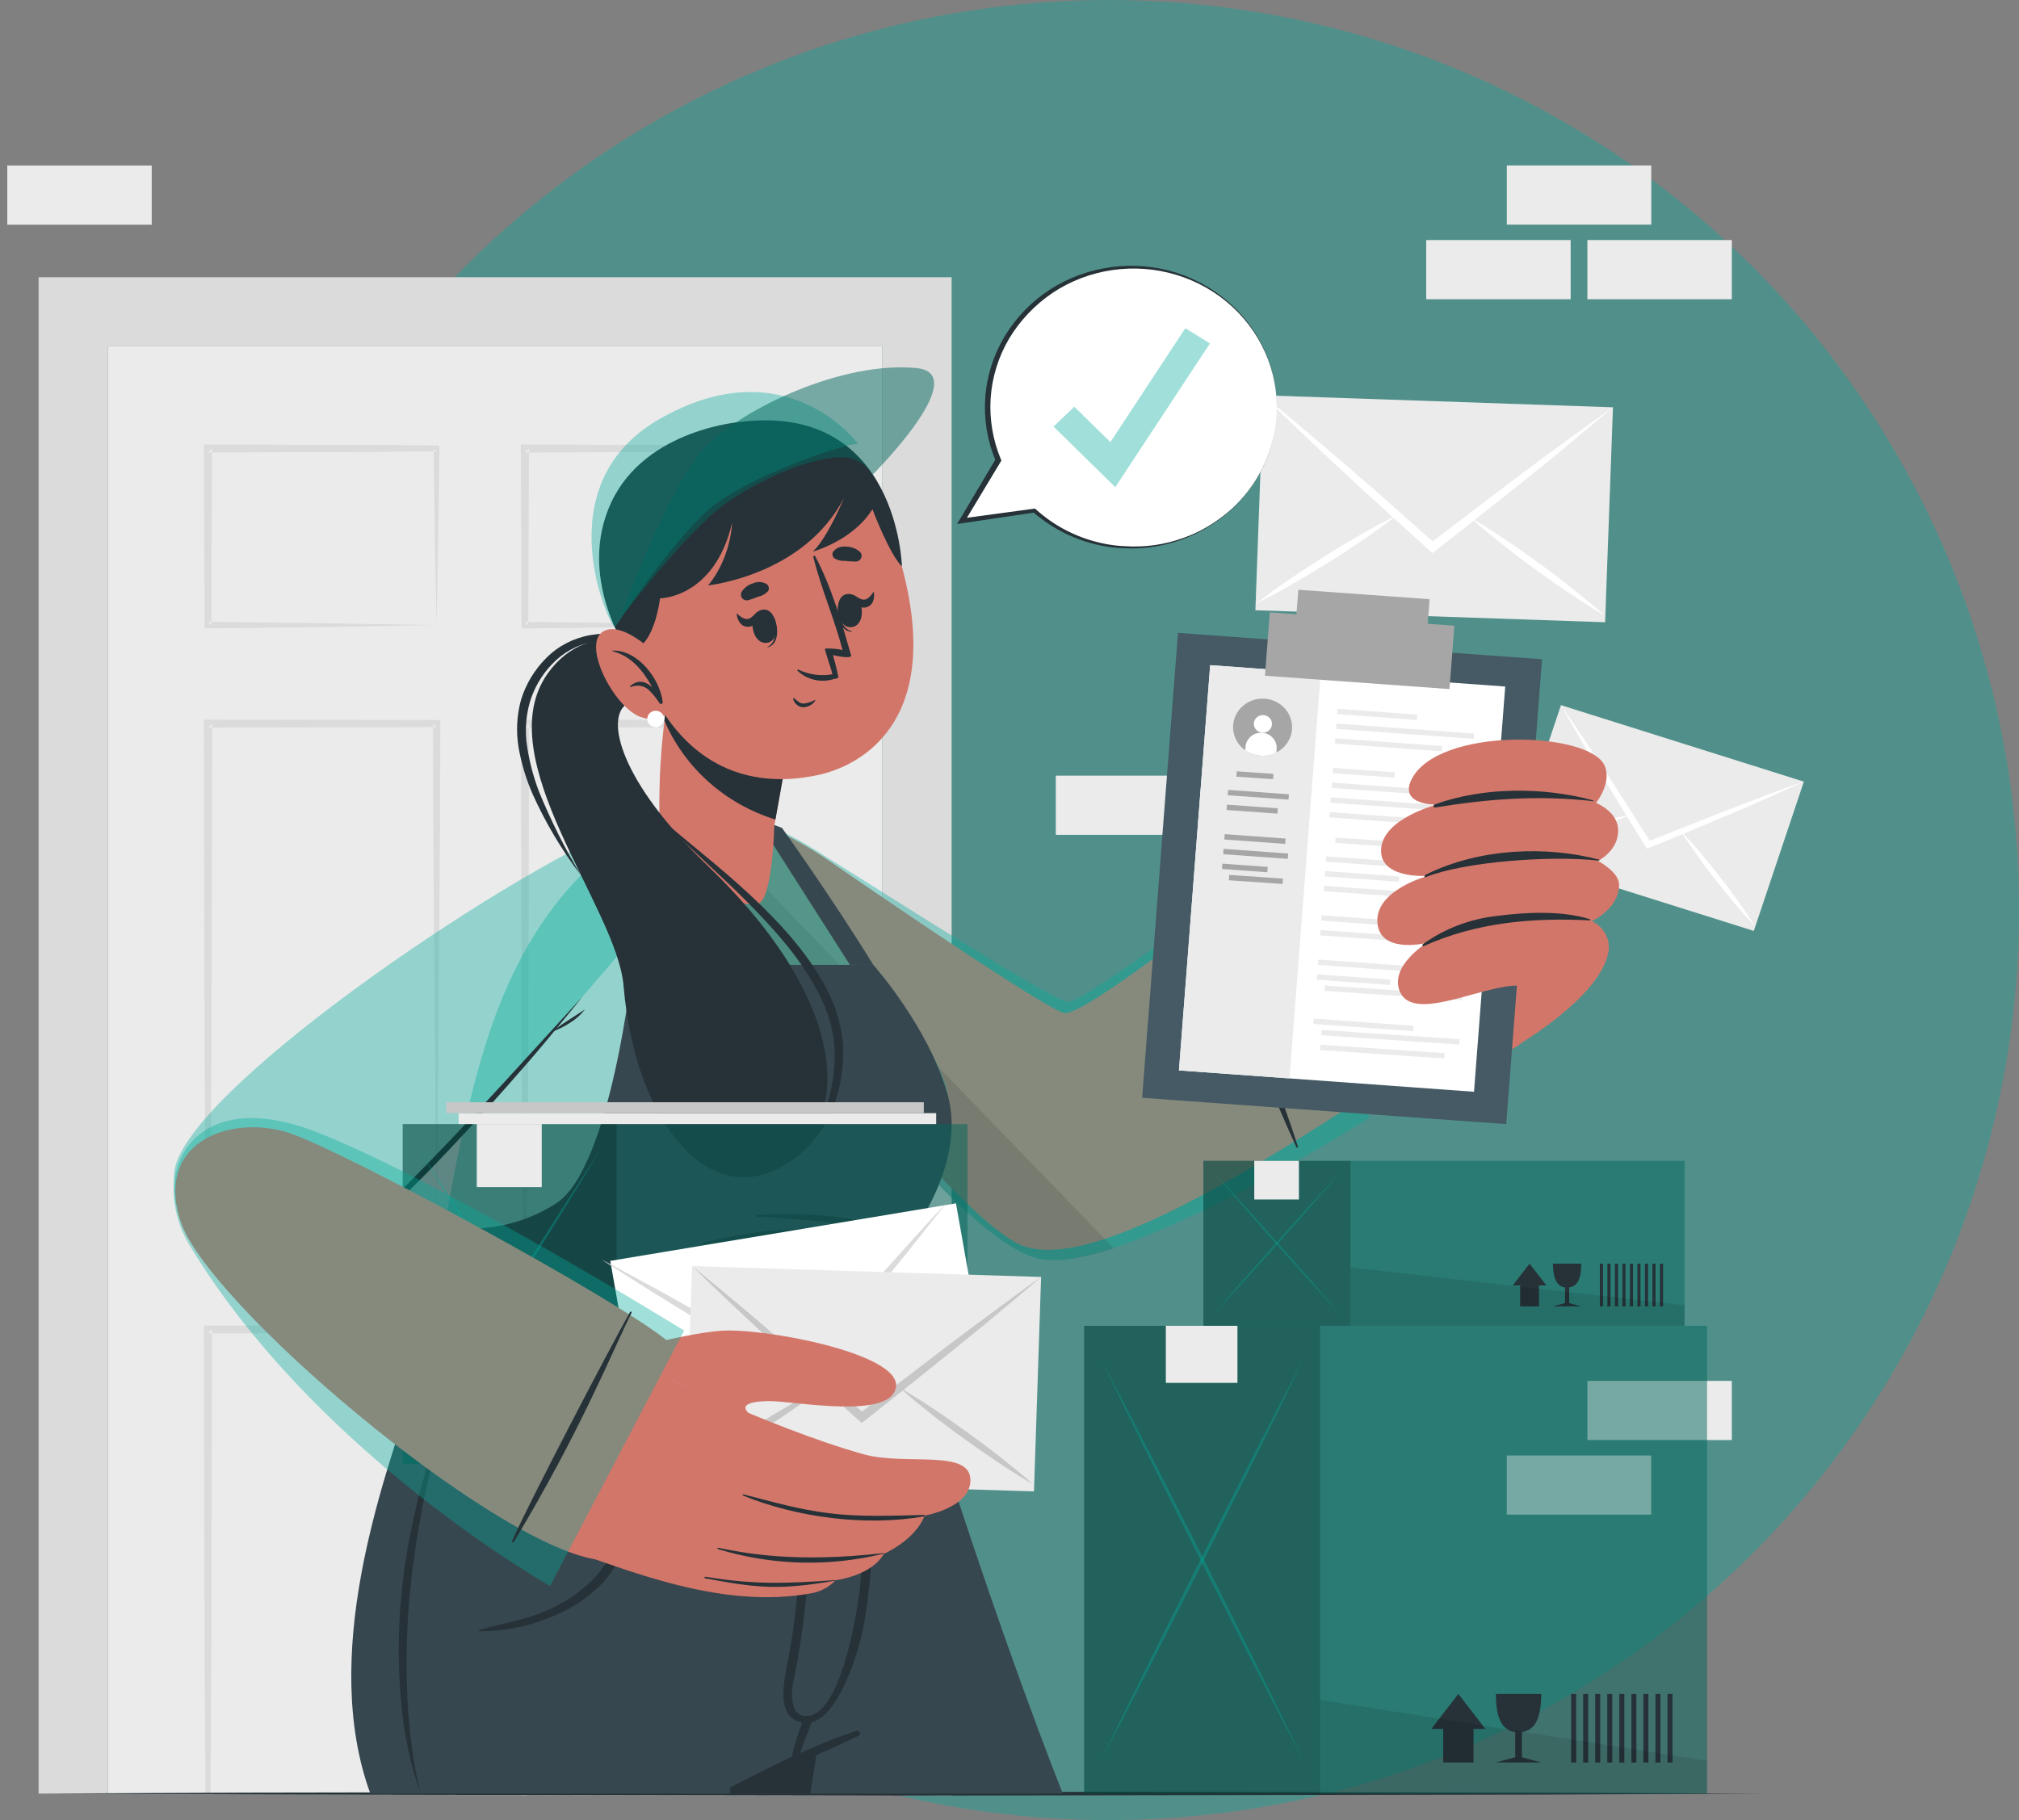 <svg width="244" height="220" viewBox="0 0 244 220" fill="none" xmlns="http://www.w3.org/2000/svg">
<rect x="0" y="0" width="244" height="220" fill="#808080" stroke="none"/>
<g id="Group 45">
<circle id="Ellipse 87" cx="134" cy="110" r="110" fill="#00AB9B" fill-opacity="0.37"/>
<g id="messenger/cuate">
<g id="background-complete">
<path id="Vector" d="M128.059 150.151C127.906 150.151 127.754 150.151 127.596 150.151C127.749 150.132 127.905 150.132 128.059 150.151Z" fill="#EBEBEB"/>
<path id="Vector_2" d="M106.636 41.855V217.048H105.241L91.115 217.023H91.029L63.76 216.979H63.159L54.451 216.969L52.812 216.964H52.72L29.056 216.925L25.456 216.91L24.85 216.905L13.031 216.851V41.855H106.636Z" fill="#EBEBEB"/>
<path id="Vector_3" d="M52.766 53.843L45.861 53.774H38.961L25.151 53.73H24.642V54.223L24.723 75.56V75.96H25.131L39.037 75.792L52.745 75.56L38.844 75.328L25.538 75.165V75.56L25.131 75.16H25.538L25.624 54.692H25.115L25.624 54.199V54.692L38.941 54.648L45.84 54.618L52.399 54.554V54.218L52.751 54.549H52.404L52.465 59.485L52.547 64.785L52.751 75.54L52.949 64.948L53.031 59.588L53.097 54.204V53.868L52.766 53.843Z" fill="#DBDBDB"/>
<path id="Vector_4" d="M91.359 59.569L91.425 54.184V53.848H91.069L84.169 53.779H77.258L63.454 53.735H62.944V54.228L63.031 75.565V75.965H63.433L77.34 75.797L91.048 75.565L77.141 75.333L63.846 75.17V75.565L63.433 75.165H63.846L63.927 54.697H63.418L63.927 54.203V54.697L77.238 54.653L84.148 54.623L90.707 54.559V54.223L91.053 54.554H90.712L90.768 59.489L90.855 64.79L91.053 75.545L91.252 64.953L91.338 59.593" fill="#DBDBDB"/>
<path id="Vector_5" d="M52.766 87.035L25.151 86.981H24.642V87.474L24.698 118.119C24.698 123.226 24.72 128.334 24.764 133.444L24.876 148.769V149.036H25.146L39.012 148.912L52.761 148.774L38.895 148.631L25.421 148.513V148.769L25.146 148.503H25.421L25.512 133.434C25.546 128.324 25.568 123.216 25.579 118.109L25.64 87.943H25.131L25.64 87.45V87.943L52.323 87.894V87.464L52.761 87.894H52.333C52.333 92.829 52.333 97.765 52.384 102.701L52.496 118.001L52.771 148.764L53.041 118.228L53.158 102.858C53.204 97.735 53.194 92.597 53.209 87.464V87.04L52.766 87.035Z" fill="#DBDBDB"/>
<path id="Vector_6" d="M91.075 87.035L63.459 86.981H62.95V87.474L63.016 118.119C63.016 123.228 63.047 128.336 63.078 133.444L63.174 148.774V149.041H63.444L77.31 148.917L91.059 148.779L77.193 148.636L63.719 148.518V148.769L63.444 148.503H63.719L63.811 133.434C63.852 128.324 63.874 123.216 63.877 118.109L63.938 87.943H63.429L63.938 87.45V87.943L90.616 87.894V87.464L91.059 87.894H90.616C90.616 92.829 90.616 97.765 90.672 102.701L90.784 118.001L91.059 148.764L91.334 118.228L91.441 102.858C91.492 97.735 91.482 92.597 91.497 87.464V87.04L91.075 87.035Z" fill="#DBDBDB"/>
<path id="Vector_7" d="M52.766 160.269L25.151 160.22H24.642V160.713L24.698 191.363C24.698 196.473 24.72 201.582 24.764 206.688L24.835 216.712V216.905H25.441V216.703L25.497 206.669C25.531 201.562 25.553 196.454 25.563 191.344L25.624 161.172H25.115L25.624 160.679V161.172L52.333 161.108V160.684L52.771 161.108H52.333C52.333 166.044 52.333 170.979 52.384 175.915L52.496 191.215L52.72 216.629V216.94H52.812V216.629L53.031 191.432L53.148 176.068C53.194 170.94 53.183 165.807 53.199 160.674V160.245L52.766 160.269Z" fill="#DBDBDB"/>
<path id="Vector_8" d="M91.075 160.269L63.459 160.22H62.95V160.713L63.016 191.363C63.016 196.472 63.047 201.58 63.078 206.688L63.139 216.653V216.994H63.739V216.653L63.801 206.688C63.841 201.582 63.863 196.473 63.867 191.363L63.928 161.192H63.419L63.928 160.699V161.192L90.606 161.138V160.713L91.049 161.138H90.606C90.606 166.073 90.606 171.009 90.662 175.945L90.774 191.245L90.998 216.599V217.028H91.085V216.599L91.314 191.462L91.421 176.098C91.472 170.97 91.462 165.837 91.477 160.704V160.274L91.075 160.269Z" fill="#DBDBDB"/>
<path id="Vector_9" d="M115.007 33.509V217.033L106.636 217.048V41.855H13.031V216.851L4.664 216.816V33.509H115.007Z" fill="#DBDBDB"/>
<path id="Vector_10" d="M103.3 148.759H94.811V171.29H103.3V148.759Z" fill="#DBDBDB"/>
<path id="Vector_11" d="M102.481 152.683C102.463 153.336 102.247 153.969 101.859 154.504C101.472 155.038 100.931 155.45 100.303 155.688C99.675 155.926 98.989 155.979 98.331 155.841C97.672 155.703 97.07 155.38 96.6 154.912C96.13 154.444 95.812 153.852 95.687 153.21C95.562 152.569 95.635 151.905 95.897 151.304C96.159 150.702 96.598 150.188 97.16 149.827C97.721 149.466 98.38 149.273 99.054 149.273C99.51 149.279 99.96 149.371 100.379 149.546C100.798 149.72 101.178 149.973 101.496 150.29C101.814 150.607 102.065 150.981 102.234 151.392C102.403 151.802 102.487 152.241 102.481 152.683Z" fill="#C7C7C7"/>
<path id="Vector_12" d="M199.559 20H182.103V27.152H199.559V20Z" fill="#EBEBEB"/>
<path id="Vector_13" d="M189.817 29.017H172.361V36.169H189.817V29.017Z" fill="#EBEBEB"/>
<path id="Vector_14" d="M209.295 29.017H191.839V36.169H209.295V29.017Z" fill="#EBEBEB"/>
<path id="Vector_15" d="M145.052 93.757H127.596V100.909H145.052V93.757Z" fill="#EBEBEB"/>
<path id="Vector_16" d="M18.337 20.01H0.881V27.162H18.337V20.01Z" fill="#EBEBEB"/>
<path id="Vector_17" d="M182.098 183.081H199.554V175.93H182.098V183.081Z" fill="#EBEBEB"/>
<path id="Vector_18" d="M191.839 174.064H209.295V166.913H191.839V174.064Z" fill="#EBEBEB"/>
<path id="Vector_19" d="M152.666 47.782L151.716 73.761L193.98 75.213L194.93 49.233L152.666 47.782Z" fill="#EBEBEB"/>
<path id="Vector_20" d="M194.915 49.233C193.153 50.758 191.35 52.195 189.583 53.71C187.816 55.225 186.018 56.642 184.195 58.088C182.315 59.598 180.432 61.095 178.548 62.579L178.38 62.722L173.359 66.671L173.115 66.853L172.886 66.651C171.314 65.233 169.744 63.81 168.175 62.382C168.116 62.337 168.059 62.287 168.007 62.234C166.23 60.625 164.443 59.006 162.696 57.357C161.011 55.803 159.325 54.218 157.65 52.634C155.974 51.05 154.304 49.446 152.654 47.802C154.421 49.224 156.153 50.704 157.894 52.155C159.636 53.606 161.372 55.117 163.098 56.597C165.016 58.242 166.935 59.922 168.853 61.637L173.156 65.447C174.683 64.277 176.211 63.097 177.739 61.943C179.775 60.383 181.812 58.836 183.849 57.303C185.676 55.934 187.51 54.575 189.354 53.226C191.228 51.889 193.061 50.551 194.915 49.233Z" fill="white"/>
<path id="Vector_21" d="M168.909 62.229L168.853 62.268C168.624 62.446 168.394 62.624 168.165 62.791C167.076 63.626 165.96 64.415 164.825 65.185C163.445 66.138 162.034 67.041 160.614 67.939C159.193 68.838 157.762 69.696 156.3 70.535C154.839 71.374 153.367 72.189 151.845 72.929C153.169 71.888 154.539 70.915 155.918 69.968C157.298 69.02 158.719 68.112 160.135 67.214C161.55 66.316 162.992 65.452 164.453 64.613C165.614 63.947 166.795 63.29 168.018 62.678C168.293 62.535 168.573 62.397 168.858 62.258L168.909 62.229Z" fill="white"/>
<path id="Vector_22" d="M193.896 74.375C192.435 73.531 191.019 72.613 189.629 71.68C188.239 70.748 186.869 69.775 185.509 68.798C184.15 67.821 182.815 66.799 181.507 65.758C180.437 64.914 179.383 64.055 178.365 63.152L177.708 62.574C177.694 62.558 177.679 62.543 177.662 62.53L177.723 62.559L178.533 63.053C179.689 63.749 180.814 64.48 181.929 65.23C183.325 66.162 184.684 67.135 186.044 68.117C187.403 69.099 188.733 70.091 190.041 71.157C191.35 72.223 192.664 73.255 193.896 74.375Z" fill="white"/>
<path id="Vector_23" d="M188.646 85.236L182.598 103.28L211.951 112.524L218 94.48L188.646 85.236Z" fill="#EBEBEB"/>
<path id="Vector_24" d="M217.982 94.478C216.429 95.203 214.87 95.875 213.312 96.58C211.754 97.286 210.191 97.938 208.627 98.604C207.064 99.27 205.363 99.981 203.734 100.657L203.586 100.726L199.253 102.503L199.039 102.582L198.922 102.4C198.11 101.083 197.302 99.779 196.498 98.486L196.416 98.352C195.5 96.872 194.593 95.391 193.697 93.91C192.801 92.43 191.986 91.053 191.151 89.611C190.316 88.17 189.465 86.724 188.646 85.253C189.593 86.591 190.499 87.968 191.421 89.325C192.342 90.682 193.249 92.074 194.15 93.461C195.169 95.001 196.167 96.554 197.144 98.12C197.893 99.285 198.631 100.46 199.375 101.63C200.683 101.101 201.997 100.573 203.306 100.06C205.058 99.362 206.808 98.675 208.556 97.997C210.119 97.39 211.693 96.793 213.261 96.205C214.83 95.618 216.408 95.011 217.982 94.478Z" fill="white"/>
<path id="Vector_25" d="M197.037 98.52H196.992L196.401 98.757C195.464 99.127 194.517 99.463 193.559 99.784C192.393 100.183 191.217 100.544 190.036 100.899C188.854 101.254 187.668 101.575 186.471 101.886C185.274 102.197 184.068 102.478 182.851 102.701C183.991 102.207 185.152 101.812 186.318 101.417C187.484 101.022 188.671 100.662 189.847 100.307C191.024 99.951 192.22 99.626 193.412 99.32C194.364 99.073 195.326 98.826 196.299 98.648L196.976 98.52H197.037Z" fill="white"/>
<path id="Vector_26" d="M212.06 111.91C211.209 111.032 210.405 110.114 209.626 109.186C208.847 108.258 208.098 107.315 207.329 106.363C206.56 105.41 205.858 104.438 205.155 103.451C204.579 102.651 204.014 101.842 203.485 101.013C203.373 100.83 203.261 100.657 203.149 100.48C203.141 100.466 203.133 100.453 203.123 100.44L203.159 100.475L203.627 100.968C204.294 101.679 204.931 102.414 205.562 103.155C206.346 104.083 207.09 105.03 207.849 105.983C208.607 106.935 209.325 107.908 210.028 108.895C210.731 109.882 211.423 110.874 212.06 111.91Z" fill="white"/>
</g>
<g id="Table">
<path id="Vector_27" d="M3.631 216.801L29.81 216.683L55.989 216.638L108.347 216.554L160.705 216.638L186.884 216.683L213.063 216.801L186.884 216.919L160.705 216.963L108.347 217.047L55.989 216.963L29.81 216.919L3.631 216.801Z" fill="#263238"/>
</g>
<g id="Character">
<path id="Vector_28" d="M67.793 168.388C67.793 168.388 79.637 210.573 82.494 216.801H128.436C120.508 196.679 112.116 170.348 111.876 168.517C111.876 168.433 111.876 168.388 111.876 168.388H67.793Z" fill="#37474F"/>
<path id="Vector_29" d="M74.23 174C74.52 177.425 87.373 213.855 88.452 216.801H89.114C89.114 216.801 75.156 176.498 74.408 174C74.387 173.896 74.23 173.896 74.23 174Z" fill="#263238"/>
<path id="Vector_30" d="M105.496 168.383L99.563 206.259L99.355 207.542L98.845 210.967L98.805 211.209L98.662 212.122L97.934 216.786H82.494C79.642 210.558 67.793 168.368 67.793 168.368L105.496 168.383Z" fill="#263238"/>
<path id="Vector_31" d="M44.755 216.801H88.228C88.228 216.624 88.258 216.481 88.263 216.362C88.269 216.244 88.289 216.076 88.289 216.076L89.017 215.696C91.563 214.343 93.819 213.292 95.667 212.493C95.983 212.359 96.284 212.231 96.579 212.098C97.414 211.747 98.163 211.451 98.784 211.214C100.388 210.602 101.274 210.326 101.274 210.326C101.33 210.198 101.376 210.074 101.422 209.946C107.721 194.404 111.519 170.723 111.876 168.517C111.876 168.398 111.876 168.349 111.876 168.349H49.787C46.1 179.553 38.691 200.154 44.755 216.801Z" fill="#37474F"/>
<path id="Vector_32" d="M103.495 209.215C98.23 210.972 93.147 213.465 88.29 216.081C88.255 216.103 88.231 216.136 88.219 216.175C88.208 216.213 88.212 216.254 88.229 216.29C88.246 216.326 88.276 216.355 88.313 216.372C88.35 216.389 88.392 216.392 88.432 216.382C93.555 214.25 98.774 212.211 103.77 209.808C103.844 209.768 103.9 209.703 103.927 209.625C103.954 209.548 103.949 209.463 103.915 209.388C103.88 209.314 103.817 209.254 103.74 209.222C103.662 209.19 103.574 209.188 103.495 209.215Z" fill="#263238"/>
<path id="Vector_33" d="M105.124 175.145C105.124 174.972 104.798 174.933 104.798 175.12C104.839 181.014 104.452 186.201 103.943 191.709C103.703 194.266 101.58 208.401 97.002 207.369C96.238 207.197 95.846 206.466 95.729 205.351C95.581 204.003 96.106 202.35 96.335 201.012C96.844 198.051 97.252 195.09 97.511 192.099C98.044 186.534 97.982 180.93 97.328 175.377C97.328 175.339 97.312 175.303 97.285 175.276C97.257 175.249 97.219 175.234 97.18 175.234C97.141 175.234 97.104 175.249 97.076 175.276C97.048 175.303 97.033 175.339 97.033 175.377C97.033 183.101 96.829 190.811 95.637 198.461C95.067 202.138 93.157 207.671 97.124 208.238C101.091 208.806 103.765 199.556 104.274 197.02C105.644 189.947 105.7 182.331 105.124 175.145Z" fill="#263238"/>
<path id="Vector_34" d="M97.144 207.75C96.742 208.705 96.402 209.684 96.126 210.681C95.831 211.452 95.686 212.268 95.698 213.09C95.706 213.122 95.723 213.151 95.747 213.174C95.771 213.197 95.802 213.212 95.835 213.219C95.868 213.226 95.902 213.223 95.934 213.212C95.966 213.2 95.993 213.18 96.014 213.154C96.553 212.498 96.778 211.594 97.078 210.81C97.429 209.906 97.796 209.008 98.096 208.09C98.131 207.971 98.117 207.843 98.059 207.733C98.001 207.623 97.902 207.538 97.782 207.495C97.662 207.452 97.53 207.454 97.412 207.502C97.294 207.549 97.198 207.637 97.144 207.75Z" fill="#263238"/>
<path id="Vector_35" d="M76.42 179.77C76.432 179.152 76.367 178.536 76.226 177.934C76.22 177.915 76.207 177.899 76.191 177.888C76.174 177.876 76.155 177.87 76.134 177.87C76.114 177.87 76.094 177.876 76.078 177.888C76.061 177.899 76.049 177.915 76.043 177.934C75.913 178.453 75.841 178.984 75.829 179.518C75.763 180.125 75.681 180.732 75.615 181.344C75.48 182.589 75.256 183.822 74.943 185.036C74.364 187.332 73.157 189.435 71.45 191.122C69.753 192.74 67.746 194.021 65.543 194.892C63.083 195.88 60.496 196.274 57.96 197C57.939 197.007 57.92 197.021 57.908 197.04C57.897 197.059 57.892 197.082 57.896 197.104C57.899 197.126 57.911 197.146 57.928 197.16C57.946 197.174 57.968 197.182 57.991 197.183C60.806 197.176 63.593 196.643 66.2 195.613C68.506 194.775 70.605 193.477 72.361 191.803C74.126 190.074 75.37 187.909 75.956 185.544C76.251 184.33 76.421 183.09 76.465 181.843C76.493 181.151 76.478 180.459 76.42 179.77Z" fill="#263238"/>
<path id="Vector_36" d="M50.851 216.801C49.558 213.154 48.753 209.36 48.458 205.514C48.122 201.667 48.101 197.8 48.397 193.95C48.6 192.035 48.753 190.11 49.089 188.21C49.252 187.257 49.369 186.3 49.598 185.357L50.209 182.529C50.316 182.035 50.408 181.586 50.525 181.117L50.912 179.72L51.691 176.937C51.966 176.014 52.313 175.111 52.618 174.197C52.924 173.284 53.255 172.376 53.586 171.473C53.148 173.349 52.608 175.19 52.175 177.06L51.533 179.864L51.223 181.265C51.121 181.734 51.05 182.203 50.963 182.677L50.454 185.5C50.276 186.438 50.184 187.39 50.047 188.333C49.741 190.218 49.598 192.123 49.41 194.024C49.116 197.827 49.062 201.645 49.247 205.454C49.303 206.407 49.349 207.36 49.456 208.307L49.588 209.734L49.772 211.155C50.006 213.058 50.367 214.944 50.851 216.801Z" fill="#263238"/>
<path id="Vector_37" d="M89.873 111.338C98.204 124.6 114.697 145.492 122.656 150.141C131.501 155.309 156.774 137.768 173.14 127.265C176.389 125.177 161.235 99.715 157.864 102.094C149.11 108.367 131.008 122.937 128.604 122.443C126.638 122.038 109.926 110.756 100.561 104.29C85.682 94.014 84.007 102.005 89.873 111.338Z" fill="#D3766A"/>
<path id="Vector_38" d="M151.473 105.83L165.527 135.093C165.527 135.093 134.928 154.485 125.411 152.126C115.894 149.766 95.667 122.611 89.735 111.95C83.802 101.289 86.562 95.302 98.061 102.454C109.559 109.606 127.259 121.041 129.123 121.101C130.987 121.16 151.473 105.83 151.473 105.83Z" fill="#00AB9B" fill-opacity="0.37"/>
<path id="Vector_39" d="M156.861 138.587C152.843 126.085 146.676 113.534 145.739 111.274C145.698 111.17 145.525 111.249 145.571 111.353C146.59 113.524 152.054 128.627 156.677 138.676C156.723 138.79 156.901 138.706 156.861 138.587Z" fill="#263238"/>
<path id="Vector_40" opacity="0.1" d="M134.628 150.907C130.951 152.111 127.677 152.678 125.411 152.116C115.894 149.757 95.662 122.611 89.73 111.955C87.184 107.394 86.247 103.693 86.899 101.496C98.3 113.371 124.978 140.947 134.628 150.907Z" fill="black"/>
<path id="Vector_41" d="M164.046 133.153L151.575 106.817C152.013 106.269 153.887 105.183 155.736 103.495C155.736 103.495 160.583 97.03 162.539 90.016C164.189 84.123 165.945 75.209 169.25 75.935C174.067 77.006 173.243 88.555 172.356 95.184C175.819 93.831 178.936 92.983 180.932 93.13C187.552 93.624 189.079 122.66 183.478 126.362C178.07 129.881 167.717 133.666 164.046 133.153Z" fill="#D3766A"/>
<path id="Vector_42" d="M182.032 135.878L138.03 132.694L142.359 76.498L186.36 79.686L182.032 135.878Z" fill="#455A64"/>
<path id="Vector_43" d="M181.909 82.983L146.251 80.402L142.478 129.385L178.136 131.965L181.909 82.983Z" fill="white"/>
<path id="Vector_44" d="M159.612 81.369L146.252 80.402L142.479 129.384L155.839 130.351L159.612 81.369Z" fill="#EBEBEB"/>
<path id="Vector_45" d="M154.254 90.954C153.752 91.211 153.194 91.349 152.627 91.355C152.059 91.361 151.498 91.236 150.991 90.99C150.483 90.744 150.044 90.384 149.709 89.94C149.374 89.496 149.153 88.98 149.065 88.437C148.963 87.81 149.042 87.168 149.292 86.581C149.542 85.995 149.954 85.486 150.482 85.112C151.011 84.737 151.636 84.511 152.288 84.458C152.941 84.405 153.596 84.527 154.181 84.811C154.767 85.095 155.261 85.53 155.608 86.068C155.955 86.606 156.143 87.226 156.15 87.861C156.158 88.496 155.985 89.12 155.65 89.666C155.316 90.211 154.832 90.657 154.254 90.954Z" fill="#A6A6A6"/>
<path id="Vector_46" d="M153.719 87.568C153.705 87.778 153.626 87.978 153.494 88.144C153.362 88.311 153.182 88.435 152.977 88.502C152.772 88.569 152.551 88.576 152.342 88.521C152.132 88.466 151.945 88.353 151.802 88.195C151.66 88.037 151.569 87.841 151.541 87.633C151.513 87.425 151.55 87.213 151.646 87.025C151.742 86.837 151.894 86.681 152.082 86.577C152.269 86.472 152.485 86.424 152.701 86.438C152.991 86.457 153.261 86.587 153.452 86.799C153.643 87.011 153.739 87.287 153.719 87.568Z" fill="white"/>
<path id="Vector_47" d="M154.284 90.529L154.253 90.969C153.661 91.264 152.996 91.395 152.332 91.346C151.667 91.297 151.03 91.071 150.49 90.692L150.526 90.258C150.544 90.019 150.611 89.786 150.722 89.571C150.834 89.357 150.988 89.166 151.175 89.01C151.363 88.853 151.58 88.734 151.815 88.659C152.05 88.584 152.298 88.555 152.545 88.573C152.792 88.59 153.032 88.655 153.253 88.763C153.474 88.871 153.671 89.02 153.833 89.202C153.994 89.384 154.117 89.594 154.194 89.822C154.272 90.05 154.302 90.29 154.284 90.529Z" fill="white"/>
<path id="Vector_48" d="M171.273 86.377L161.65 85.681L161.601 86.325L171.224 87.022L171.273 86.377Z" fill="#EBEBEB"/>
<path id="Vector_49" d="M178.146 88.665L161.516 87.461L161.466 88.106L178.097 89.309L178.146 88.665Z" fill="#EBEBEB"/>
<path id="Vector_50" d="M174.303 90.179L161.379 89.243L161.329 89.888L174.253 90.823L174.303 90.179Z" fill="#EBEBEB"/>
<path id="Vector_51" d="M168.565 93.353L161.105 92.813L161.056 93.458L168.515 93.998L168.565 93.353Z" fill="#EBEBEB"/>
<path id="Vector_52" d="M173.892 95.529L160.969 94.594L160.919 95.238L173.843 96.174L173.892 95.529Z" fill="#EBEBEB"/>
<path id="Vector_53" d="M177.463 97.578L160.832 96.375L160.782 97.019L177.413 98.223L177.463 97.578Z" fill="#EBEBEB"/>
<path id="Vector_54" d="M170.312 98.854L160.689 98.157L160.64 98.802L170.263 99.499L170.312 98.854Z" fill="#EBEBEB"/>
<path id="Vector_55" d="M178.078 102.372L161.401 101.24L161.355 101.887L178.032 103.018L178.078 102.372Z" fill="#EBEBEB"/>
<path id="Vector_56" d="M172.349 104.38L160.283 103.507L160.234 104.152L172.299 105.025L172.349 104.38Z" fill="#EBEBEB"/>
<path id="Vector_57" d="M169.103 105.938L160.146 105.289L160.096 105.934L169.054 106.582L169.103 105.938Z" fill="#EBEBEB"/>
<path id="Vector_58" d="M174.988 108.154L160.008 107.07L159.958 107.715L174.938 108.799L174.988 108.154Z" fill="#EBEBEB"/>
<path id="Vector_59" d="M171.798 111.507L159.732 110.634L159.683 111.279L171.748 112.152L171.798 111.507Z" fill="#EBEBEB"/>
<path id="Vector_60" d="M176.229 113.623L159.599 112.42L159.549 113.064L176.18 114.268L176.229 113.623Z" fill="#EBEBEB"/>
<path id="Vector_61" d="M174.3 117.067L159.319 115.983L159.27 116.628L174.25 117.712L174.3 117.067Z" fill="#EBEBEB"/>
<path id="Vector_62" d="M168.056 118.413L159.185 117.771L159.135 118.416L168.006 119.058L168.056 118.413Z" fill="#EBEBEB"/>
<path id="Vector_63" d="M176.78 120.254L160.104 119.122L160.057 119.769L176.734 120.9L176.78 120.254Z" fill="#EBEBEB"/>
<path id="Vector_64" d="M170.837 123.994L158.771 123.12L158.722 123.765L170.787 124.638L170.837 123.994Z" fill="#EBEBEB"/>
<path id="Vector_65" d="M176.39 125.616L159.713 124.484L159.666 125.131L176.343 126.262L176.39 125.616Z" fill="#EBEBEB"/>
<path id="Vector_66" d="M174.605 127.295L159.583 126.276L159.536 126.923L174.558 127.942L174.605 127.295Z" fill="#EBEBEB"/>
<path id="Vector_67" d="M153.896 93.536L149.466 93.236L149.419 93.882L153.849 94.183L153.896 93.536Z" fill="#A6A6A6"/>
<path id="Vector_68" d="M155.773 96.01L148.42 95.478L148.37 96.123L155.723 96.655L155.773 96.01Z" fill="#A6A6A6"/>
<path id="Vector_69" d="M154.426 97.705L148.281 97.26L148.232 97.905L154.376 98.35L154.426 97.705Z" fill="#A6A6A6"/>
<path id="Vector_70" d="M155.363 101.36L148.01 100.828L147.96 101.473L155.313 102.005L155.363 101.36Z" fill="#A6A6A6"/>
<path id="Vector_71" d="M155.682 103.17L147.872 102.605L147.822 103.25L155.632 103.815L155.682 103.17Z" fill="#A6A6A6"/>
<path id="Vector_72" d="M153.211 104.788L147.731 104.392L147.682 105.037L153.161 105.433L153.211 104.788Z" fill="#A6A6A6"/>
<path id="Vector_73" d="M155.046 106.196L148.554 105.756L148.507 106.402L155 106.843L155.046 106.196Z" fill="#A6A6A6"/>
<path id="Vector_74" d="M175.764 75.633L153.461 74.019L152.871 81.678L175.174 83.292L175.764 75.633Z" fill="#A6A6A6"/>
<path id="Vector_75" d="M172.316 78.378L156.448 77.228L156.907 71.286L172.774 72.431L172.316 78.378Z" fill="#A6A6A6"/>
<path id="Vector_76" d="M170.543 94.3C169.102 97.355 173.639 97.262 173.639 97.262C173.639 97.262 167.147 98.92 166.907 102.627C166.699 106.2 172.173 105.889 172.565 105.869C172.224 105.963 166.296 107.651 166.454 111.392C166.627 115.286 172.056 114.062 172.417 113.978C172.122 114.166 168.257 116.668 169.046 119.487C170.411 124.328 180.483 118.184 184.527 119.255C184.527 119.255 183.447 126.105 183.457 126.308C183.457 126.308 193.158 120.651 194.339 115.286C194.522 114.509 194.426 113.694 194.067 112.976C193.707 112.258 193.107 111.68 192.363 111.338C192.363 111.338 195.699 109.857 195.668 106.896C195.643 105.381 193.122 104.063 193.122 104.063C193.122 104.063 195.745 102.765 195.546 100.139C195.393 98.046 192.888 97.049 192.888 97.049C192.888 97.049 194.808 94.671 193.937 92.583C192.2 88.358 173.634 87.77 170.543 94.3Z" fill="#D3766A"/>
<path id="Vector_77" d="M192.537 96.837C192.547 96.834 192.556 96.828 192.562 96.819C192.568 96.811 192.572 96.801 192.572 96.79C192.572 96.78 192.568 96.77 192.562 96.761C192.556 96.753 192.547 96.747 192.537 96.743C186.477 95.105 179.297 95.105 173.375 97.237C173.176 97.306 173.212 97.647 173.441 97.607C180.01 96.541 185.907 96.107 192.537 96.837Z" fill="#263238"/>
<path id="Vector_78" d="M193.234 104.028C193.305 104.028 193.321 103.925 193.234 103.905C186.986 102.247 178.905 102.464 172.356 105.697C172.132 105.81 172.045 106.126 172.31 106.017C176.847 104.186 187.276 103.362 193.234 104.028Z" fill="#263238"/>
<path id="Vector_79" d="M172.056 114.358C178.452 111.491 185.154 110.904 192.125 111.249C192.216 111.249 192.211 111.131 192.125 111.106C188.759 110.035 184.293 110.257 180.83 110.721C177.609 111.087 174.543 112.267 171.939 114.141C171.853 114.22 171.924 114.418 172.056 114.358Z" fill="#263238"/>
<path id="Vector_80" d="M111.856 168.388L110.058 149.337C110.058 149.337 115.308 141.558 114.54 132.368C113.985 125.676 94.273 102.261 93.005 101.136C87.912 96.531 79.312 98.367 75.783 100.953C56.239 115.267 56.407 138.153 49.812 168.349L111.856 168.388Z" fill="#00AB9B" fill-opacity="0.37"/>
<path id="Vector_81" d="M111.856 168.388L110.058 149.337C110.058 149.337 116.821 140.601 114.54 132.368C112.258 124.136 105.537 116.624 105.537 116.624H76.47C76.47 116.624 73.838 141.272 67.182 145.467C63.141 148.079 58.21 149.063 53.433 148.212L49.787 168.349L111.856 168.388Z" fill="#37474F"/>
<path id="Vector_82" d="M91.513 146.844C94.328 146.685 97.152 146.728 99.961 146.973C101.356 147.111 102.731 147.313 104.111 147.54C104.803 147.659 105.491 147.748 106.178 147.837C106.9 147.951 107.634 147.979 108.363 147.92C108.376 147.92 108.389 147.926 108.399 147.935C108.408 147.944 108.414 147.957 108.414 147.97C108.414 147.983 108.408 147.995 108.399 148.005C108.389 148.014 108.376 148.019 108.363 148.019C107.025 148.3 105.648 148.362 104.289 148.202C102.873 148.073 101.468 147.881 100.052 147.738C97.201 147.447 94.349 147.16 91.482 147.071C91.38 147.067 91.38 146.854 91.513 146.844Z" fill="#263238"/>
<path id="Vector_83" d="M85.015 150.22C87.267 149.658 89.55 149.219 91.854 148.908C93.01 148.755 94.16 148.666 95.326 148.606C95.876 148.582 96.437 148.562 96.992 148.552C97.547 148.542 98.214 148.606 98.825 148.587C98.891 148.587 98.901 148.681 98.825 148.681C98.249 148.72 97.674 148.848 97.104 148.917L95.377 149.12C94.227 149.258 93.081 149.411 91.925 149.539C89.618 149.796 87.342 150.072 85.025 150.403C84.923 150.423 84.923 150.25 85.015 150.22Z" fill="#263238"/>
<path id="Vector_84" d="M79.938 109.053C76.342 114.013 49.13 145.359 41.446 150.097C35.605 153.705 20.252 155.906 21.041 141.859C21.55 132.482 60.251 106.027 75.864 99.616C83.039 96.65 87.469 98.648 79.938 109.053Z" fill="#00AB9B" fill-opacity="0.37"/>
<path id="Vector_85" d="M27.203 152.279C29.496 152.881 31.897 152.984 34.236 152.58C36.559 152.212 38.789 151.421 40.809 150.25C41.816 149.661 42.776 149.001 43.681 148.276C44.588 147.555 45.454 146.77 46.309 145.981C48.015 144.387 49.665 142.728 51.289 141.045C54.569 137.719 57.736 134.274 60.908 130.843L70.39 120.479C68.939 122.305 67.432 124.087 65.934 125.908C64.437 127.729 62.879 129.456 61.352 131.218C58.266 134.726 55.09 138.168 51.824 141.544C50.174 143.217 48.504 144.865 46.767 146.455C45.897 147.244 45.016 148.029 44.079 148.764C43.141 149.507 42.138 150.168 41.079 150.739C38.974 151.891 36.662 152.643 34.266 152.955C33.083 153.095 31.889 153.117 30.701 153.019C29.506 152.93 28.328 152.681 27.203 152.279Z" fill="#263238"/>
<path id="Vector_86" d="M66.749 124.689C67.373 124.194 68.024 123.733 68.699 123.307L70.701 122.009C70.21 122.644 69.605 123.188 68.913 123.613C68.242 124.059 67.515 124.421 66.749 124.689Z" fill="#263238"/>
<path id="Vector_87" d="M76.47 116.624H80.91C81.087 110.433 80.177 104.258 78.222 98.362L75.35 99.068C75.35 99.068 78.176 110.479 76.47 116.624Z" fill="#37474F"/>
<path id="Vector_88" d="M94.507 100.07C94.507 100.07 100.495 108.431 105.537 116.624H102.716L91.416 98.92L94.507 100.07Z" fill="#37474F"/>
<path id="Vector_89" d="M79.831 101.585C80.182 102.78 85.799 109.803 91.502 109.275C93.361 109.102 93.575 99.803 93.575 99.803L93.707 99.063L95.556 88.743L82.8 81.645L80.961 80.708C80.961 80.708 80.651 83.566 80.294 87.124C80.294 87.287 80.264 87.455 80.248 87.618C80.233 87.78 80.192 88.007 80.177 88.195C80.121 88.723 80.06 89.266 80.014 89.809C79.978 90.224 79.938 90.623 79.917 91.058C79.897 91.492 79.856 91.912 79.821 92.351C79.576 96.645 79.693 101.072 79.831 101.585Z" fill="#D3766A"/>
<path id="Vector_90" d="M80.295 87.109C81.502 89.926 83.328 92.455 85.645 94.519C87.962 96.583 90.715 98.134 93.713 99.063L95.561 88.743L82.8 81.645L80.962 80.708C80.962 80.708 80.651 83.551 80.295 87.109Z" fill="#263238"/>
<path id="Vector_91" d="M84.144 79.711C80.748 77.505 71.205 74.257 66.164 81.443C58.963 91.694 74.556 109.675 75.355 119.126C76.806 136.248 85.983 145.862 94.125 141.08C103.255 135.72 102.685 121.13 85.555 104.68C74.861 94.389 73.211 86.872 75.676 85.145C78.141 83.417 81.975 84.942 81.975 84.942L84.144 79.711Z" fill="#263238"/>
<path id="Vector_92" d="M82.794 78.951C81.047 78.079 79.197 77.416 77.285 76.976C75.338 76.508 73.313 76.437 71.337 76.769C69.31 77.124 67.449 78.09 66.021 79.528C64.596 80.955 63.548 82.694 62.965 84.597C62.444 86.5 62.349 88.489 62.685 90.431C63.023 92.329 63.583 94.184 64.356 95.959C65.925 99.452 67.894 102.763 70.227 105.83C68.271 102.573 66.569 99.18 65.135 95.677C64.473 93.936 63.997 92.133 63.714 90.298C63.425 88.496 63.531 86.657 64.025 84.898C64.54 83.154 65.477 81.555 66.759 80.234C68.023 78.906 69.675 77.985 71.495 77.593C73.36 77.204 75.285 77.172 77.162 77.5C78.119 77.637 79.067 77.832 79.999 78.082C80.942 78.335 81.874 78.625 82.794 78.951Z" fill="#263238"/>
<path id="Vector_93" d="M79.796 98.871C81.374 100.618 83.147 102.187 84.853 103.806C86.558 105.425 88.295 107.014 89.945 108.663C91.594 110.311 93.224 112.009 94.696 113.801C96.196 115.563 97.513 117.464 98.627 119.477C99.756 121.452 100.49 123.615 100.791 125.854C101.003 128.107 100.806 130.378 100.211 132.566C99.626 134.768 98.515 136.805 96.967 138.513C96.189 139.373 95.299 140.132 94.319 140.769C93.83 141.086 93.32 141.369 92.791 141.618C92.263 141.886 91.697 142.079 91.111 142.19C92.308 142.024 93.457 141.621 94.487 141.006C95.541 140.421 96.512 139.704 97.374 138.874C98.234 138.029 98.981 137.084 99.6 136.06C100.212 135.03 100.701 133.936 101.056 132.798C101.411 131.672 101.653 130.515 101.779 129.343L101.86 128.455L101.896 127.571C101.922 126.972 101.905 126.372 101.845 125.775C101.558 123.4 100.803 121.101 99.62 119.003C97.303 114.823 94.018 111.313 90.566 108.095C88.835 106.481 87.032 104.951 85.214 103.446C83.396 101.941 81.553 100.445 79.796 98.871Z" fill="#263238"/>
<path id="Vector_94" d="M84.705 79.272C84.027 78.403 82.49 77.791 81.797 78.097C81.105 78.403 78.37 83.417 78.879 84.74C79.388 86.063 82.016 85.525 82.016 85.525L84.705 79.272Z" fill="#00AB9B" fill-opacity="0.37"/>
<path id="Vector_95" d="M109.498 70.531C113.496 88.501 102.848 92.849 98.845 93.683C95.215 94.434 82.759 96.561 76.867 79.089C70.976 61.617 78.329 54.135 86.543 51.983C94.756 49.831 105.501 52.56 109.498 70.531Z" fill="#D3766A"/>
<path id="Vector_96" d="M103.428 67.88C102.993 67.874 102.558 67.847 102.125 67.796C101.659 67.832 101.195 67.715 100.806 67.466C100.7 67.365 100.631 67.233 100.609 67.09C100.588 66.947 100.616 66.802 100.689 66.676C100.873 66.449 101.117 66.273 101.394 66.168C101.671 66.062 101.973 66.029 102.267 66.074C102.878 66.076 103.466 66.297 103.917 66.696C104.015 66.792 104.083 66.914 104.11 67.047C104.138 67.18 104.125 67.317 104.073 67.443C104.021 67.569 103.933 67.677 103.818 67.755C103.704 67.832 103.568 67.876 103.428 67.88Z" fill="#263238"/>
<path id="Vector_97" d="M90.433 72.549C90.852 72.427 91.263 72.281 91.665 72.115C92.12 72.019 92.53 71.782 92.832 71.439C92.905 71.313 92.933 71.167 92.912 71.024C92.891 70.882 92.821 70.749 92.714 70.649C92.473 70.481 92.189 70.378 91.892 70.352C91.596 70.326 91.298 70.377 91.029 70.501C90.441 70.666 89.939 71.039 89.623 71.547C89.558 71.666 89.53 71.801 89.542 71.935C89.554 72.07 89.606 72.198 89.692 72.304C89.778 72.41 89.893 72.489 90.025 72.533C90.156 72.577 90.298 72.582 90.433 72.549Z" fill="#263238"/>
<path id="Vector_98" d="M93.615 74.79C93.615 74.746 93.524 74.864 93.534 74.913C93.788 76.142 93.865 77.593 92.785 78.186C92.75 78.186 92.785 78.269 92.785 78.255C94.181 77.835 94.058 75.915 93.615 74.79Z" fill="#263238"/>
<path id="Vector_99" d="M92.256 73.684C90.184 73.867 90.729 77.875 92.633 77.707C94.538 77.539 93.993 73.536 92.256 73.684Z" fill="#263238"/>
<path id="Vector_100" d="M91.472 74C91.141 74.272 90.841 74.716 90.408 74.81C89.975 74.903 89.476 74.548 89.094 74.183C89.053 74.148 89.023 74.183 89.028 74.237C89.12 75.007 89.537 75.757 90.393 75.767C91.182 75.767 91.645 75.027 91.742 74.232C91.762 74.084 91.605 73.887 91.472 74Z" fill="#263238"/>
<path id="Vector_101" d="M101.29 73.191C101.29 73.141 101.397 73.24 101.397 73.294C101.443 74.543 101.718 75.969 102.924 76.305C102.96 76.305 102.96 76.379 102.924 76.374C101.473 76.275 101.127 74.38 101.29 73.191Z" fill="#263238"/>
<path id="Vector_102" d="M102.348 71.809C104.411 71.518 104.859 75.535 102.949 75.802C101.04 76.068 100.617 72.051 102.348 71.809Z" fill="#263238"/>
<path id="Vector_103" d="M103.184 71.932C103.571 72.125 103.973 72.485 104.411 72.485C104.849 72.485 105.256 72.016 105.541 71.577C105.572 71.532 105.613 71.577 105.618 71.616C105.714 72.386 105.5 73.206 104.66 73.413C103.896 73.6 103.26 72.974 102.975 72.223C102.924 72.085 103.031 71.858 103.184 71.932Z" fill="#263238"/>
<path id="Vector_104" d="M95.968 84.395C96.299 84.661 96.64 85.041 97.114 85.041C97.591 84.993 98.053 84.849 98.469 84.617C98.509 84.617 98.555 84.617 98.53 84.676C98.367 84.937 98.134 85.15 97.856 85.292C97.578 85.435 97.265 85.502 96.951 85.485C96.684 85.439 96.437 85.317 96.24 85.135C96.044 84.954 95.907 84.72 95.846 84.464C95.82 84.39 95.917 84.355 95.968 84.395Z" fill="#263238"/>
<path id="Vector_105" d="M100.668 79.178C100.668 79.178 101.178 80.994 101.325 81.868C101.325 81.947 101.127 82.016 100.816 82.075C100.816 82.075 100.816 82.075 100.78 82.075C100.026 82.315 99.219 82.35 98.446 82.175C97.673 82.001 96.964 81.625 96.396 81.088C96.377 81.073 96.365 81.051 96.363 81.027C96.36 81.004 96.368 80.98 96.383 80.962C96.399 80.944 96.421 80.932 96.446 80.93C96.47 80.927 96.494 80.934 96.513 80.95C97.774 81.555 99.202 81.751 100.587 81.507C100.617 81.256 99.568 78.427 99.711 78.398C100.42 78.362 101.131 78.419 101.824 78.566C100.831 74.755 99.217 71.128 98.29 67.317C98.26 67.179 98.458 67.11 98.514 67.229C100.485 70.915 101.728 75.279 102.853 79.188C103.001 79.696 101.05 79.291 100.668 79.178Z" fill="#263238"/>
<path id="Vector_106" d="M75.803 78.63C79.026 78.872 79.765 72.322 79.765 72.322C79.765 72.322 86.313 72.322 88.477 63.211C88.477 63.211 88.335 67.461 85.575 70.758C85.575 70.758 97.124 69.573 101.987 60.205C101.987 60.205 100.047 64.978 98.229 66.676C98.229 66.676 103.072 65.363 105.434 61.553C105.434 61.553 107.471 66.982 108.999 68.463C108.999 68.463 108.525 48.878 89.806 50.961C89.806 50.961 78.094 51.716 73.878 60.709C69.662 69.701 75.803 78.63 75.803 78.63Z" fill="#263238"/>
<path id="Vector_107" d="M80.116 79.854C80.116 79.854 75.268 74.662 72.788 76.399C70.308 78.136 74.474 86.018 77.753 86.764C78.166 86.887 78.601 86.928 79.031 86.885C79.461 86.841 79.877 86.714 80.255 86.51C80.633 86.306 80.964 86.03 81.229 85.699C81.494 85.368 81.687 84.988 81.796 84.582L80.116 79.854Z" fill="#D3766A"/>
<path id="Vector_108" d="M74.041 78.64C73.99 78.64 73.99 78.709 74.041 78.719C76.348 79.311 77.758 81.142 78.833 83.087C78.079 82.381 77.137 82.06 76.144 82.944C76.093 82.993 76.144 83.072 76.221 83.052C76.59 82.886 77.004 82.835 77.406 82.905C77.807 82.976 78.175 83.165 78.461 83.447C78.935 83.924 79.355 84.448 79.714 85.012C79.841 85.189 80.182 85.041 80.075 84.834C80.075 84.817 80.075 84.801 80.075 84.784C79.749 82.07 77.081 78.541 74.041 78.64Z" fill="#263238"/>
<path id="Vector_109" d="M78.222 86.897C78.222 87.092 78.281 87.283 78.393 87.445C78.505 87.608 78.664 87.734 78.85 87.809C79.037 87.884 79.241 87.903 79.439 87.865C79.636 87.827 79.818 87.733 79.96 87.595C80.103 87.457 80.2 87.281 80.239 87.09C80.278 86.898 80.258 86.7 80.181 86.519C80.104 86.339 79.973 86.185 79.806 86.076C79.638 85.968 79.442 85.91 79.24 85.91C78.97 85.91 78.711 86.014 78.52 86.199C78.329 86.384 78.222 86.635 78.222 86.897Z" fill="white"/>
<path id="Vector_110" d="M103.683 53.631C101.478 53.799 90.174 57.737 85.769 61.493C81.364 65.249 74.663 75.278 74.322 75.807C73.98 76.335 65.497 58.838 79.633 50.69C95.026 41.81 103.683 53.631 103.683 53.631Z" fill="#00AB9B" fill-opacity="0.37"/>
<path id="Vector_111" d="M74.947 74.78C74.947 74.78 80.691 58.7 85.305 53.986C89.918 49.273 101.905 43.622 110.766 44.495C117.686 45.167 105.455 57.382 105.455 57.382C105.455 57.382 104.339 55.408 102.145 55.289C97.877 55.033 91.079 58.419 87.438 61.044C82.886 64.371 74.947 74.78 74.947 74.78Z" fill="#00AB9B" fill-opacity="0.37"/>
<path id="Vector_112" opacity="0.2" d="M74.947 74.78C74.947 74.78 80.691 58.7 85.305 53.986C89.918 49.273 101.905 43.622 110.766 44.495C117.686 45.167 105.455 57.382 105.455 57.382C105.455 57.382 104.339 55.408 102.145 55.289C97.877 55.033 91.079 58.419 87.438 61.044C82.886 64.371 74.947 74.78 74.947 74.78Z" fill="black"/>
<path id="Vector_113" d="M116.923 135.873H48.667V176.917H116.923V135.873Z" fill="#00AB9B" fill-opacity="0.37"/>
<path id="Vector_114" opacity="0.2" d="M116.923 135.873H48.667V176.917H116.923V135.873Z" fill="black"/>
<path id="Vector_115" opacity="0.2" d="M48.672 176.917H74.519V135.873H48.672V176.917Z" fill="black"/>
<path id="Vector_116" d="M50.449 174.089C52.364 171.17 54.262 168.242 56.142 165.304L61.744 156.479L67.279 147.595C69.116 144.633 70.933 141.672 72.733 138.711C70.818 141.626 68.922 144.553 67.045 147.491L61.443 156.321L55.908 165.205C54.072 168.146 52.252 171.108 50.449 174.089Z" fill="#00AB9B" fill-opacity="0.37"/>
<path id="Vector_117" d="M50.449 138.701C52.252 141.662 54.07 144.624 55.903 147.585L61.438 156.469L67.04 165.294C68.914 168.235 70.81 171.164 72.728 174.079C70.928 171.098 69.111 168.128 67.274 165.17L61.739 156.286L56.137 147.457C54.263 144.538 52.367 141.619 50.449 138.701Z" fill="#00AB9B" fill-opacity="0.37"/>
<path id="Vector_118" d="M65.471 135.873H57.619V143.483H65.471V135.873Z" fill="#EBEBEB"/>
<path id="Vector_119" d="M102.583 165.99H102.033V173.507H102.583V165.99Z" fill="#263238"/>
<path id="Vector_120" d="M103.902 165.99H103.352V173.507H103.902V165.99Z" fill="#263238"/>
<path id="Vector_121" d="M105.221 165.99H104.671V173.507H105.221V165.99Z" fill="#263238"/>
<path id="Vector_122" d="M106.539 165.99H105.989V173.507H106.539V165.99Z" fill="#263238"/>
<path id="Vector_123" d="M107.859 165.99H107.309V173.507H107.859V165.99Z" fill="#263238"/>
<path id="Vector_124" d="M109.178 165.99H108.628V173.507H109.178V165.99Z" fill="#263238"/>
<path id="Vector_125" d="M110.496 165.99H109.946V173.507H110.496V165.99Z" fill="#263238"/>
<path id="Vector_126" d="M111.816 165.99H111.266V173.507H111.816V165.99Z" fill="#263238"/>
<path id="Vector_127" d="M113.139 165.99H112.589V173.507H113.139V165.99Z" fill="#263238"/>
<path id="Vector_128" d="M96.635 172.954L98.748 173.521H93.783L95.902 172.944V170.185C94.374 169.992 93.783 168.541 93.783 166.009H98.748C98.748 168.536 98.147 169.992 96.635 170.185V172.954Z" fill="#263238"/>
<path id="Vector_129" d="M92.628 169.825H91.33V173.502H88.01V169.825H86.711L89.669 165.99L92.628 169.825Z" fill="#263238"/>
<path id="Vector_130" opacity="0.1" d="M116.922 176.917V173.319L74.519 166.656V176.912L116.922 176.917Z" fill="black"/>
<path id="Vector_131" d="M113.139 134.55H55.424V135.873H113.139V134.55Z" fill="#EBEBEB"/>
<path id="Vector_132" d="M111.642 133.232H53.927V134.555H111.642V133.232Z" fill="#C7C7C7"/>
<path id="Vector_133" d="M115.529 145.454L73.752 152.407L78.301 178.084L120.078 171.131L115.529 145.454Z" fill="white"/>
<path id="Vector_134" d="M114.316 145.472C112.905 147.304 111.449 149.075 110.023 150.902C108.597 152.728 107.12 154.46 105.659 156.222C104.131 158.063 102.604 159.889 101.076 161.71L100.938 161.883C99.579 163.487 98.209 165.091 96.865 166.695L96.661 166.922L96.396 166.769C94.563 165.687 92.733 164.601 90.907 163.512L90.713 163.398C88.646 162.165 86.578 160.931 84.516 159.657C82.545 158.463 80.575 157.239 78.609 156.02C76.643 154.801 74.678 153.552 72.728 152.264C74.764 153.305 76.745 154.421 78.752 155.502C80.758 156.582 82.759 157.718 84.755 158.848C86.975 160.098 89.197 161.37 91.421 162.663C93.088 163.624 94.751 164.588 96.411 165.555C97.654 164.119 98.901 162.668 100.154 161.247C101.819 159.332 103.484 157.421 105.17 155.531C106.677 153.84 108.191 152.155 109.712 150.477C111.245 148.769 112.757 147.096 114.316 145.472Z" fill="#DBDBDB"/>
<path id="Vector_135" d="M91.543 163.216L91.502 163.265C91.314 163.482 91.13 163.7 90.942 163.912C90.046 164.938 89.119 165.93 88.167 166.898C87.011 168.097 85.819 169.257 84.602 170.412C83.385 171.567 82.173 172.677 80.92 173.778C79.668 174.879 78.374 175.964 77.061 176.986C78.135 175.708 79.276 174.494 80.432 173.304C81.588 172.115 82.784 170.95 83.996 169.795C85.208 168.64 86.43 167.52 87.683 166.414C88.701 165.54 89.72 164.667 90.738 163.838C90.983 163.64 91.222 163.453 91.472 163.265L91.543 163.216Z" fill="#DBDBDB"/>
<path id="Vector_136" d="M118.501 170.249C116.897 169.706 115.324 169.084 113.776 168.438C112.228 167.791 110.685 167.11 109.152 166.419C107.619 165.728 106.097 164.993 104.615 164.223C103.398 163.606 102.186 162.969 100.999 162.283L100.246 161.849C100.226 161.835 100.206 161.824 100.185 161.814H100.256C100.556 161.918 100.852 162.021 101.142 162.13C102.42 162.584 103.688 163.083 104.915 163.611C106.468 164.252 108.001 164.938 109.529 165.639C111.056 166.34 112.584 167.066 114.071 167.831C115.558 168.596 117.055 169.38 118.501 170.249Z" fill="#DBDBDB"/>
<path id="Vector_137" d="M83.641 153.037L82.781 178.96L124.959 180.273L125.818 154.35L83.641 153.037Z" fill="#EBEBEB"/>
<path id="Vector_138" d="M125.819 154.347C124.062 155.877 122.279 157.333 120.507 158.833C118.735 160.334 116.943 161.765 115.15 163.216C113.283 164.733 111.416 166.233 109.549 167.717L109.376 167.86L104.385 171.809L104.136 171.996L103.907 171.794C102.335 170.382 100.763 168.967 99.191 167.549C99.133 167.504 99.079 167.454 99.028 167.401C97.246 165.802 95.472 164.187 93.707 162.555C92.022 161.005 90.336 159.43 88.661 157.856C86.985 156.281 85.31 154.682 83.66 153.049C85.422 154.46 87.159 155.936 88.905 157.377C90.652 158.818 92.383 160.314 94.109 161.819C96.029 163.468 97.954 165.146 99.869 166.834L104.172 170.619C105.699 169.45 107.201 168.265 108.714 167.11C110.751 165.55 112.777 164.002 114.794 162.466C116.617 161.094 118.445 159.731 120.278 158.379C122.137 157.012 123.965 155.645 125.819 154.347Z" fill="#C7C7C7"/>
<path id="Vector_139" d="M99.899 167.396C99.88 167.408 99.863 167.423 99.848 167.441L99.181 167.964C98.091 168.798 96.981 169.593 95.851 170.363C94.476 171.315 93.07 172.223 91.66 173.126C90.249 174.03 88.818 174.888 87.362 175.728C85.906 176.567 84.444 177.386 82.927 178.131C84.24 177.085 85.605 176.112 87.001 175.17C88.396 174.227 89.791 173.304 91.197 172.406C92.602 171.508 94.043 170.634 95.499 169.795C96.655 169.124 97.832 168.467 99.033 167.855C99.308 167.707 99.588 167.569 99.868 167.431L99.899 167.396Z" fill="#C7C7C7"/>
<path id="Vector_140" d="M124.887 179.439C123.425 178.6 122.009 177.692 120.619 176.764C119.229 175.836 117.859 174.869 116.5 173.901C115.14 172.934 113.806 171.927 112.497 170.881C111.428 170.042 110.369 169.183 109.35 168.285C109.126 168.097 108.912 167.905 108.693 167.712L108.647 167.668C108.665 167.684 108.686 167.696 108.709 167.702L109.518 168.196C110.674 168.882 111.794 169.612 112.915 170.353C114.31 171.286 115.67 172.248 117.029 173.225C118.389 174.202 119.718 175.199 121.032 176.241C122.346 177.282 123.624 178.314 124.887 179.439Z" fill="#C7C7C7"/>
<path id="Vector_141" d="M80.942 162.313C75.136 157.313 41.778 139.234 35.02 136.973C28.263 134.713 18.725 137.684 21.78 147.531C24.836 157.377 59.101 186.453 72.035 188.496C76.583 189.241 83.045 164.119 80.942 162.313Z" fill="#D3766A"/>
<path id="Vector_142" d="M90.774 171.058C89.445 170.071 89.975 169.38 92.964 169.356C95.953 169.331 107.787 171.685 108.286 167.613C108.785 163.541 92.052 160.452 87.062 160.861C82.072 161.271 74.23 163.625 74.23 163.625C77.346 164.859 84.658 168.561 90.774 171.058Z" fill="#D3766A"/>
<path id="Vector_143" d="M67.416 186.867C76.378 190.031 87.337 194.502 97.923 192.607C99.098 192.423 100.174 191.862 100.979 191.013C105.74 190.248 106.794 187.839 106.794 187.839C111.005 185.806 111.733 183.2 111.733 183.2C111.733 183.2 117.335 182.242 117.274 178.876C117.243 175.106 109.411 177.188 104.385 175.787C92.862 172.569 77.397 164.874 74.189 163.625L67.416 186.867Z" fill="#D3766A"/>
<path id="Vector_144" d="M89.888 180.638C93.299 181.522 96.625 182.474 100.138 182.899C103.998 183.392 107.777 183.2 111.657 183.116C111.681 183.116 111.705 183.125 111.722 183.142C111.739 183.159 111.749 183.181 111.749 183.205C111.749 183.228 111.739 183.251 111.722 183.268C111.705 183.284 111.681 183.294 111.657 183.294C104.686 184.518 96.35 183.442 89.827 180.786C89.684 180.722 89.715 180.594 89.888 180.638Z" fill="#263238"/>
<path id="Vector_145" d="M86.873 187.099C90.239 187.775 96.167 188.93 106.804 187.726C106.84 187.726 106.855 187.78 106.804 187.79C100.229 189.413 93.318 189.232 86.843 187.267C86.634 187.193 86.649 187.05 86.873 187.099Z" fill="#263238"/>
<path id="Vector_146" d="M85.32 190.598C91.09 191.541 94.853 191.428 100.974 190.993C101.009 190.993 101.025 191.048 100.974 191.053C94.074 192.257 91.426 191.931 85.249 190.786C85.045 190.747 85.096 190.559 85.32 190.598Z" fill="#263238"/>
<path id="Vector_147" d="M82.683 160.832L66.474 191.709C66.474 191.709 38.111 175.732 22.905 150.502C17.838 142.111 22.931 130.819 38.294 136.85C53.657 142.881 82.683 160.832 82.683 160.832Z" fill="#00AB9B" fill-opacity="0.37"/>
<path id="Vector_148" d="M76.144 158.581C73.598 163.097 63.775 181.931 61.942 186.142C61.814 186.433 61.972 186.586 62.145 186.295C70.171 172.968 74.041 163.235 76.322 158.685C76.383 158.571 76.21 158.468 76.144 158.581Z" fill="#263238"/>
</g>
<g id="speech-bubble">
<path id="Vector_149" d="M154.218 50.986C153.882 54.108 152.658 57.079 150.681 59.566C148.705 62.053 146.054 63.959 143.025 65.071C139.996 66.183 136.708 66.457 133.528 65.863C130.347 65.269 127.4 63.829 125.014 61.706L116.266 62.95L120.64 55.62C119.638 53.235 119.21 50.66 119.388 48.09C119.567 45.521 120.348 43.025 121.671 40.791C122.994 38.558 124.825 36.647 127.025 35.202C129.225 33.758 131.735 32.818 134.366 32.455C136.996 32.092 139.678 32.315 142.206 33.107C144.734 33.899 147.043 35.239 148.957 37.025C150.871 38.812 152.339 40.998 153.251 43.417C154.163 45.836 154.493 48.424 154.218 50.986Z" fill="white"/>
<path id="Vector_150" d="M154.218 50.986C153.882 54.111 152.66 57.084 150.689 59.578C150.199 60.198 149.67 60.788 149.105 61.345C148.524 61.887 147.909 62.393 147.262 62.861C145.973 63.806 144.554 64.572 143.046 65.136C141.536 65.706 139.953 66.071 138.34 66.222C137.533 66.293 136.721 66.308 135.911 66.266C135.1 66.25 134.291 66.169 133.493 66.024C130.266 65.452 127.268 64.017 124.836 61.883L125.045 61.947L116.306 63.246L115.67 63.339L115.991 62.796L120.345 55.457V55.743C119.318 53.315 118.882 50.691 119.068 48.073C119.254 45.456 120.059 42.914 121.419 40.646C122.78 38.386 124.652 36.454 126.893 34.994C129.132 33.556 131.678 32.629 134.34 32.282C137.002 31.934 139.71 32.177 142.261 32.99C144.788 33.821 147.092 35.189 149.004 36.993C150.908 38.791 152.366 40.985 153.27 43.409C154.173 45.832 154.497 48.423 154.218 50.986ZM154.218 50.986C154.493 48.435 154.162 45.857 153.249 43.45C152.336 41.043 150.865 38.87 148.951 37.1C147.037 35.329 144.729 34.007 142.206 33.236C139.682 32.465 137.01 32.264 134.394 32.65C131.807 33.029 129.343 33.974 127.188 35.414C125.047 36.868 123.257 38.756 121.944 40.947C120.654 43.142 119.895 45.592 119.723 48.113C119.558 50.639 119.979 53.169 120.956 55.517L121.022 55.664L120.935 55.808L116.536 63.117L116.22 62.673L124.973 61.484H125.096L125.182 61.562C127.518 63.682 130.417 65.128 133.554 65.738C134.336 65.894 135.129 65.988 135.927 66.019C138.325 66.185 140.732 65.849 142.985 65.032C144.495 64.505 145.916 63.763 147.201 62.831C147.849 62.376 148.466 61.881 149.049 61.35C149.615 60.8 150.146 60.216 150.638 59.603C152.632 57.108 153.872 54.124 154.218 50.986Z" fill="#263238"/>
<path id="Vector_151" d="M134.786 58.888L127.321 51.563L129.827 49.16L134.191 53.439L143.25 39.668L146.224 41.509L134.786 58.888Z" fill="#00AB9B" fill-opacity="0.37"/>
</g>
<g id="Boxes">
<path id="Vector_152" d="M206.301 160.255H131.022V216.801H206.301V160.255Z" fill="#00AB9B" fill-opacity="0.37"/>
<path id="Vector_153" opacity="0.2" d="M206.301 160.255H131.022V216.801H206.301V160.255Z" fill="black"/>
<path id="Vector_154" opacity="0.2" d="M131.023 216.806H159.534V160.259H131.023V216.806Z" fill="black"/>
<path id="Vector_155" d="M132.988 212.932C135.103 208.911 137.196 204.877 139.267 200.83L145.449 188.669L151.56 176.453C153.596 172.376 155.601 168.283 157.573 164.173C155.465 168.194 153.374 172.228 151.3 176.275L145.113 188.442L139.002 200.657C136.975 204.717 134.971 208.809 132.988 212.932Z" fill="#00AB9B" fill-opacity="0.37"/>
<path id="Vector_156" d="M132.988 164.149C134.974 168.255 136.979 172.348 139.002 176.428L145.113 188.644L151.3 200.805C153.367 204.852 155.458 208.886 157.573 212.907C155.591 208.801 153.586 204.709 151.56 200.632L145.449 188.417L139.267 176.251C137.193 172.204 135.1 168.17 132.988 164.149Z" fill="#00AB9B" fill-opacity="0.37"/>
<path id="Vector_157" d="M149.548 160.255H140.892V167.154H149.548V160.255Z" fill="#EBEBEB"/>
<path id="Vector_158" d="M190.484 204.749H189.878V213.041H190.484V204.749Z" fill="#263238"/>
<path id="Vector_159" d="M191.935 204.749H191.329V213.041H191.935V204.749Z" fill="#263238"/>
<path id="Vector_160" d="M193.392 204.749H192.786V213.041H193.392V204.749Z" fill="#263238"/>
<path id="Vector_161" d="M194.848 204.749H194.242V213.041H194.848V204.749Z" fill="#263238"/>
<path id="Vector_162" d="M196.304 204.749H195.698V213.041H196.304V204.749Z" fill="#263238"/>
<path id="Vector_163" d="M197.761 204.749H197.155V213.041H197.761V204.749Z" fill="#263238"/>
<path id="Vector_164" d="M199.212 204.749H198.606V213.041H199.212V204.749Z" fill="#263238"/>
<path id="Vector_165" d="M200.668 204.749H200.062V213.041H200.668V204.749Z" fill="#263238"/>
<path id="Vector_166" d="M202.125 204.749H201.519V213.041H202.125V204.749Z" fill="#263238"/>
<path id="Vector_167" d="M183.925 212.409L186.257 213.036H180.783L183.115 212.404V209.354C181.445 209.141 180.783 207.547 180.783 204.754H186.257C186.257 207.537 185.595 209.141 183.925 209.354V212.409Z" fill="#263238"/>
<path id="Vector_168" d="M179.506 208.979H178.075V213.036H174.414V208.979H172.978L176.247 204.754L179.506 208.979Z" fill="#263238"/>
<path id="Vector_169" opacity="0.1" d="M206.301 216.801V212.833L159.534 205.484V216.801H206.301Z" fill="black"/>
<path id="Vector_170" d="M203.587 140.315H145.429V160.254H203.587V140.315Z" fill="#00AB9B" fill-opacity="0.37"/>
<path id="Vector_171" opacity="0.2" d="M203.587 140.315H145.429V160.254H203.587V140.315Z" fill="black"/>
<path id="Vector_172" opacity="0.2" d="M145.433 160.255H163.205V140.315H145.433V160.255Z" fill="black"/>
<path id="Vector_173" d="M146.655 158.882C147.969 157.461 149.278 156.04 150.566 154.613L154.421 150.324L158.23 146.015C159.493 144.578 160.742 143.135 161.978 141.687C160.661 143.105 159.357 144.528 158.067 145.956L154.207 150.25L150.403 154.559C149.14 155.99 147.891 157.431 146.655 158.882Z" fill="#00AB9B" fill-opacity="0.37"/>
<path id="Vector_174" d="M146.655 141.687C147.891 143.131 149.14 144.574 150.403 146.015L154.207 150.324L158.067 154.613C159.357 156.041 160.661 157.464 161.978 158.882C160.739 157.431 159.489 155.989 158.23 154.554L154.421 150.25L150.566 145.961C149.278 144.525 147.969 143.103 146.655 141.687Z" fill="#00AB9B" fill-opacity="0.37"/>
<path id="Vector_175" d="M156.978 140.315H151.58V144.984H156.978V140.315Z" fill="#EBEBEB"/>
<path id="Vector_176" d="M193.727 152.743H193.351V157.91H193.727V152.743Z" fill="#263238"/>
<path id="Vector_177" d="M194.635 152.743H194.258V157.91H194.635V152.743Z" fill="#263238"/>
<path id="Vector_178" d="M195.541 152.743H195.164V157.91H195.541V152.743Z" fill="#263238"/>
<path id="Vector_179" d="M196.447 152.743H196.07V157.91H196.447V152.743Z" fill="#263238"/>
<path id="Vector_180" d="M197.353 152.743H196.977V157.91H197.353V152.743Z" fill="#263238"/>
<path id="Vector_181" d="M198.26 152.743H197.883V157.91H198.26V152.743Z" fill="#263238"/>
<path id="Vector_182" d="M199.172 152.743H198.795V157.91H199.172V152.743Z" fill="#263238"/>
<path id="Vector_183" d="M200.078 152.743H199.701V157.91H200.078V152.743Z" fill="#263238"/>
<path id="Vector_184" d="M200.984 152.743H200.607V157.91H200.984V152.743Z" fill="#263238"/>
<path id="Vector_185" d="M189.639 157.515L191.096 157.91H187.679L189.135 157.51V155.61C188.117 155.482 187.679 154.485 187.679 152.743H191.096C191.096 154.48 190.683 155.482 189.639 155.61V157.515Z" fill="#263238"/>
<path id="Vector_186" d="M186.884 155.378H185.993V157.91H183.712V155.378H182.815L184.852 152.743L186.884 155.378Z" fill="#263238"/>
<path id="Vector_187" opacity="0.1" d="M203.586 160.254V157.782L163.2 153.201V160.254H203.586Z" fill="black"/>
</g>
</g>
</g>
</svg>
